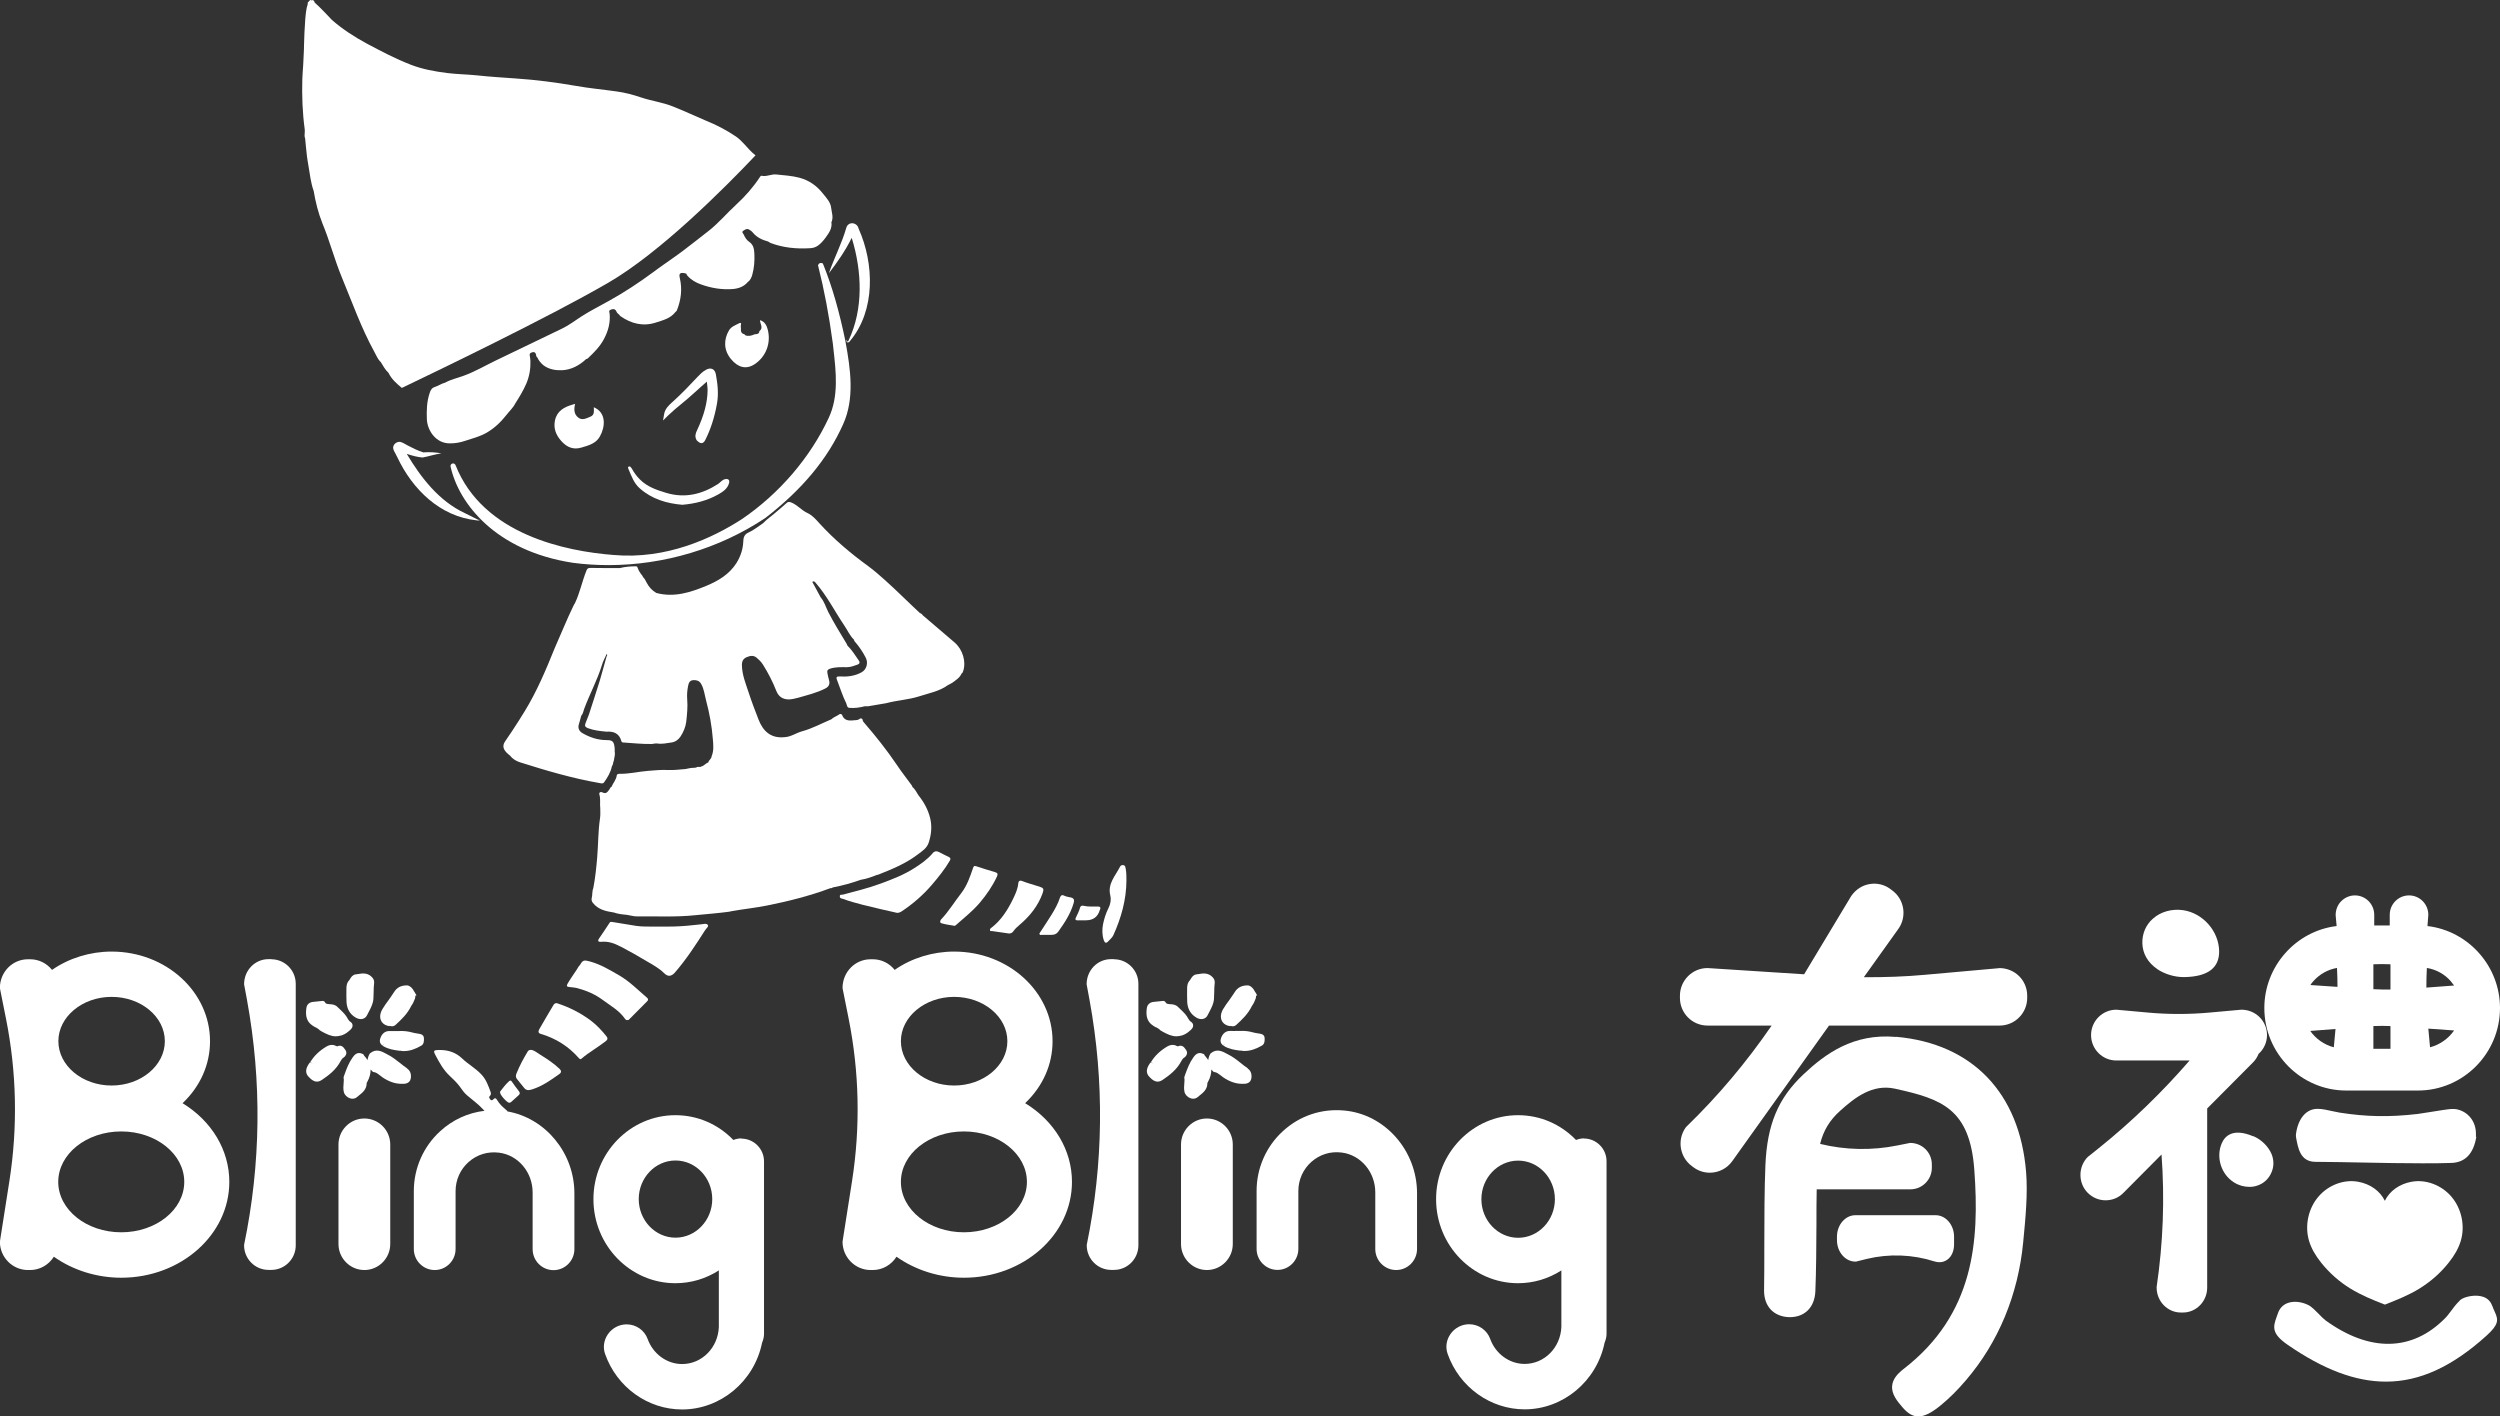 <?xml version="1.0" encoding="UTF-8"?><svg id="_圖層_2" xmlns="http://www.w3.org/2000/svg" viewBox="0 0 204.74 116"><rect x="0" y="0" width="204.74" height="116" fill="#333333" stroke="none"/><defs><style>.cls-1{fill:#fff;}</style></defs><g id="_圖層_5"><path class="cls-1" d="M29.84,91.6c-1.17,0-2.12,.96-2.12,2.13v8.15c0,1.17,.95,2.13,2.12,2.13s2.12-.96,2.12-2.13v-8.15c0-1.17-.95-2.13-2.12-2.13Z"/><path class="cls-1" d="M22.22,78.55h-.23c-1.11,0-2,.91-2,2.06l.24,1.29c1.22,6.67,1.14,13.41-.24,20.05,0,.01,0,.03,0,.04,0,1.11,.9,2.01,2,2.01h.23c1.11,0,2-.91,2-2.01v-21.42c0-1.11-.9-2.01-2-2.01h0Z"/><path class="cls-1" d="M41.56,91.01s-.03-.05-.07-.08c-.3-.25-.59-.51-.79-.86-.08-.14-.17-.18-.29-.05-.08,.1-.18,.12-.25,.03-.06-.08-.16-.19-.04-.3,.09-.08,.1-.2,.07-.29-.19-.52-.37-1.05-.77-1.47-.48-.51-1.09-.84-1.59-1.32-.48-.46-1.08-.67-1.75-.68h-.16c-.4,0-.45,.07-.26,.42,.32,.61,.65,1.21,1.16,1.69,.29,.28,.59,.55,.83,.88,.18,.26,.37,.53,.61,.73,.44,.38,.92,.72,1.32,1.16,.03,.04,.07,.07,.1,.1-1.35,.16-2.61,.73-3.64,1.68-1.37,1.25-2.15,3.03-2.15,4.89v4.75c0,.95,.77,1.72,1.71,1.72s1.71-.77,1.71-1.72v-4.75c0-.91,.39-1.78,1.07-2.38,.69-.61,1.58-.88,2.5-.76,1.56,.2,2.74,1.6,2.74,3.26v4.64c0,.95,.77,1.72,1.71,1.72s1.71-.77,1.71-1.72v-4.57c0-3.32-2.38-6.17-5.49-6.71h0Z"/><path class="cls-1" d="M60.72,93.23c-.22,0-.44,.04-.66,.13-1.27-1.31-2.95-2.03-4.75-2.03-3.7,0-6.71,3.09-6.71,6.88s3.01,6.88,6.71,6.88c1.27,0,2.49-.36,3.56-1.05v4.59s0,.03,0,.05c-.07,1.7-1.39,3.03-3.01,3.03-1.25,0-2.38-.83-2.82-2.05-.26-.72-.95-1.2-1.72-1.2-.61,0-1.18,.3-1.53,.8-.34,.49-.43,1.09-.23,1.64,.96,2.71,3.49,4.53,6.3,4.53,3.15,0,5.91-2.3,6.55-5.46,.1-.24,.16-.48,.16-.73v-14.13c0-1.02-.83-1.86-1.85-1.86h0Zm-5.4,8.13c-1.66,0-3.01-1.42-3.01-3.16s1.35-3.16,3.01-3.16,3.01,1.42,3.01,3.16-1.35,3.16-3.01,3.16Z"/><path class="cls-1" d="M14.96,90.34c1.45-1.38,2.24-3.16,2.24-5.07,0-4.05-3.61-7.34-8.06-7.34-1.75,0-3.48,.53-4.88,1.5-.44-.55-1.09-.87-1.79-.87h-.18c-1.27,0-2.3,1.04-2.3,2.36l.5,2.5c.88,4.4,.97,8.88,.28,13.3l-.78,4.97c0,1.27,1.03,2.32,2.3,2.32h.18c.79,0,1.52-.42,1.94-1.09,1.57,1.11,3.52,1.72,5.52,1.72,4.88,0,8.85-3.52,8.85-7.85,0-2.59-1.43-4.98-3.84-6.45h0Zm-5.82-8.7c2.41,0,4.36,1.63,4.36,3.63s-1.96,3.63-4.36,3.63-4.36-1.63-4.36-3.63,1.96-3.63,4.36-3.63Zm.79,19.28c-2.85,0-5.16-1.85-5.16-4.13s2.31-4.13,5.16-4.13,5.16,1.85,5.16,4.13-2.31,4.13-5.16,4.13Z"/><path class="cls-1" d="M98.84,91.6c-1.17,0-2.12,.96-2.12,2.13v8.15c0,1.17,.95,2.13,2.12,2.13s2.12-.96,2.12-2.13v-8.15c0-1.17-.95-2.13-2.12-2.13Z"/><path class="cls-1" d="M91.22,78.55h-.23c-1.11,0-2,.91-2,2.06l.24,1.29c1.22,6.67,1.14,13.41-.23,20.05,0,.01,0,.03,0,.04,0,1.11,.9,2.01,2,2.01h.23c1.11,0,2-.91,2-2.01v-21.42c0-1.11-.9-2.01-2-2.01h0Z"/><path class="cls-1" d="M110.11,90.95c-1.87-.18-3.67,.42-5.05,1.69-1.37,1.25-2.15,3.03-2.15,4.89v4.75c0,.95,.77,1.72,1.71,1.72s1.71-.77,1.71-1.72v-4.75c0-.91,.39-1.78,1.07-2.38,.69-.61,1.57-.88,2.49-.76,1.56,.2,2.74,1.6,2.74,3.26v4.64c0,.95,.77,1.72,1.71,1.72s1.71-.77,1.71-1.72v-4.57c0-3.48-2.61-6.46-5.94-6.77h0Z"/><path class="cls-1" d="M129.73,93.23c-.22,0-.44,.04-.66,.13-1.27-1.31-2.95-2.03-4.75-2.03-3.7,0-6.71,3.09-6.71,6.88s3.01,6.88,6.71,6.88c1.26,0,2.49-.36,3.55-1.05v4.59s0,.03,0,.04c-.07,1.7-1.39,3.03-3.01,3.03-1.25,0-2.38-.83-2.82-2.05-.26-.72-.95-1.2-1.72-1.2-.61,0-1.18,.3-1.53,.8-.34,.49-.43,1.08-.23,1.64,.96,2.71,3.5,4.53,6.3,4.53,3.15,0,5.91-2.3,6.55-5.46,.1-.24,.16-.48,.16-.73v-14.13c0-1.02-.83-1.86-1.85-1.86h0Zm-5.4,8.14c-1.66,0-3.01-1.42-3.01-3.16s1.35-3.16,3.01-3.16,3.01,1.42,3.01,3.16-1.35,3.16-3.01,3.16Z"/><path class="cls-1" d="M83.96,90.34c1.45-1.38,2.24-3.16,2.24-5.07,0-4.05-3.61-7.34-8.06-7.34-1.75,0-3.48,.53-4.87,1.5-.44-.55-1.09-.87-1.79-.87h-.18c-1.27,0-2.3,1.04-2.3,2.36l.5,2.5c.88,4.4,.97,8.88,.28,13.3l-.78,4.97c0,1.27,1.03,2.32,2.3,2.32h.18c.79,0,1.52-.42,1.94-1.09,1.57,1.11,3.52,1.72,5.52,1.72,4.88,0,8.85-3.52,8.85-7.85,0-2.59-1.43-4.98-3.84-6.45Zm-5.82-8.7c2.41,0,4.36,1.63,4.36,3.63s-1.96,3.63-4.36,3.63-4.36-1.63-4.36-3.63,1.96-3.63,4.36-3.63Zm.8,19.28c-2.85,0-5.16-1.85-5.16-4.13s2.31-4.13,5.16-4.13,5.16,1.85,5.16,4.13-2.31,4.13-5.16,4.13Z"/><path class="cls-1" d="M163.74,79.29h-.03l-6.04,.54c-1.63,.15-3.32,.21-5.03,.2l2.83-3.96c.72-1.01,.49-2.43-.52-3.16l-.16-.12c-.48-.35-1.08-.49-1.67-.39-.6,.1-1.12,.43-1.5,.96l-3.87,6.43-7.91-.51c-1.25,0-2.26,1.02-2.26,2.27v.17c0,1.26,1.01,2.27,2.26,2.27h5.25c-2.05,2.99-4.38,5.76-6.96,8.26l-.08,.09c-.72,1.01-.49,2.43,.51,3.16l.16,.12c.39,.28,.84,.42,1.31,.42,.72,0,1.41-.35,1.83-.94l7.93-11.11h13.97c1.25,0,2.26-1.02,2.26-2.27v-.17c0-1.27-1.01-2.27-2.3-2.27h0Z"/><path class="cls-1" d="M158.44,103.31c.13,.04,.26,.06,.39,.06,.24,0,.46-.07,.65-.21,.35-.25,.55-.71,.55-1.25v-.63c0-.97-.68-1.76-1.51-1.76h-6.57c-.83,0-1.51,.79-1.51,1.76v.28c0,.97,.68,1.76,1.51,1.76,.02,0,.04,0,.05,0l.88-.22c1.83-.44,3.76-.37,5.56,.21h0Z"/><path class="cls-1" d="M155.26,84.92c-3.47-.31-5.78,1.38-7.57,3.07-2.07,1.95-2.97,4.11-3.11,7.43-.08,1.93-.09,4.37-.09,6.74,0,1.25,0,2.47-.02,3.54,0,.63,.19,1.18,.57,1.57,.37,.38,.91,.59,1.51,.6h.02c1.24,0,2.04-.81,2.1-2.11,.07-1.68,.08-3.65,.09-5.55,0-.96,0-1.91,.02-2.81h7.68c.96,0,1.75-.79,1.75-1.76v-.28c0-.97-.78-1.76-1.78-1.76h0l-1.05,.21c-2.07,.42-4.25,.38-6.32-.13,.27-1.09,.78-1.94,1.64-2.71,1.21-1.09,2.65-2.22,4.5-1.81,3.79,.84,6.13,1.61,6.49,6.67,.42,5.81,0,11.8-5.79,16.28-.59,.45-.9,.9-.94,1.38-.07,.69,.43,1.28,.88,1.8,.41,.47,.81,.71,1.26,.71,.51,0,1.1-.3,1.86-.93,.66-.54,1.34-1.21,2.03-2.02,2.67-3.11,4.29-7.02,4.7-11.31,.2-2.04,.38-3.98,.24-5.74-.52-6.49-4.4-10.53-10.63-11.09Z"/><path class="cls-1" d="M202.77,93.1c0-.05,0-.1,0-.13,.05-1.31-.88-2.09-1.79-2.15h-.21c-.31,.02-1.01,.13-1.68,.24-.45,.07-.87,.14-1.1,.17-2.34,.27-4.19,.23-6.38-.11-.18-.03-.38-.08-.59-.12-.41-.09-.83-.19-1.23-.19h0c-.92,0-1.59,.79-1.76,2.07,0,.05-.01,.1,0,.15v.07c.17,.96,.36,2.04,1.59,2.05,1.31,0,2.69,.04,4.03,.06,1.56,.03,3.16,.06,4.73,.06,.8,0,1.59,0,2.36-.03,1.14-.03,1.83-.75,2.06-2.13h0Z"/><path class="cls-1" d="M184.99,86.29c.43-.4,.67-.95,.67-1.52,0-1.15-.93-2.08-2.1-2.08l-2.55,.23c-1.71,.16-3.45,.16-5.16,0l-2.53-.23c-1.14,0-2.07,.93-2.07,2.08s.93,2.08,2.07,2.08h6c-2.26,2.61-4.76,5.03-7.44,7.18l-.9,.72c-.39,.39-.6,.92-.6,1.47s.21,1.08,.6,1.47c.39,.39,.91,.61,1.46,.61s1.07-.21,1.46-.61l3.12-3.14c.27,3.62,.13,7.27-.4,10.85v.05c0,1.12,.89,2.04,1.98,2.04h.18c1.09,0,1.98-.92,1.98-2.04v-14.67l3.76-3.78c.2-.2,.35-.44,.46-.72h0Z"/><path class="cls-1" d="M176.66,79.36c.62,.42,1.43,.66,2.18,.66h.07c1.9-.04,2.85-.75,2.83-2.13-.03-1.64-1.33-3.11-2.95-3.35-.91-.13-1.84,.12-2.48,.7-.57,.5-.88,1.22-.86,2.01,.02,.84,.45,1.59,1.22,2.11h0Z"/><path class="cls-1" d="M184.51,93.05c-1.63-.68-2.3-.04-2.57,.61-.47,1.13-.03,2.52,1.01,3.17,.39,.25,.83,.37,1.27,.37,.22,0,.43-.03,.63-.1,.54-.17,.97-.57,1.19-1.12,.19-.46,.19-.96,0-1.45-.26-.63-.85-1.22-1.52-1.49h0Z"/><path class="cls-1" d="M192.15,89.31h5.87c3.7,0,6.72-3.03,6.72-6.76,0-3.42-2.59-6.32-5.94-6.71l.07-.92c0-.88-.71-1.59-1.58-1.59s-1.58,.71-1.58,1.59v.87h-1.27v-.87c0-.88-.71-1.59-1.58-1.59-.42,0-.82,.17-1.12,.47-.3,.3-.46,.71-.46,1.15l.08,.89c-3.34,.4-5.92,3.3-5.92,6.71,0,3.73,3.01,6.76,6.71,6.76h0Zm6.86-3.54l-.14-1.53,2.11,.15c-.46,.67-1.17,1.17-1.97,1.38h0Zm-.27-6.5c.76,.12,1.46,.5,1.97,1.09,.09,.11,.18,.22,.27,.35l-2.27,.17c0-.52,.01-1.05,.04-1.61h0Zm-4.37-.3c.46-.02,.93-.02,1.4,0v2.07c-.47,0-.93,0-1.4-.03v-2.05Zm0,5.06c.47-.02,.94-.02,1.4,0v1.86h-1.4v-1.85h0Zm-4.92-3.67c.51-.58,1.19-.96,1.94-1.09,.03,.55,.04,1.06,.04,1.55l-2.22-.15c.07-.11,.15-.21,.24-.31Zm1.82,3.9l-.14,1.51c-.79-.21-1.47-.69-1.93-1.34l2.06-.16h0Z"/><path class="cls-1" d="M204.1,106.95c-.11-.35-.36-.61-.72-.74-.65-.23-1.48-.01-1.77,.17-.04,.03-.08,.05-.12,.08h0s-.07,.07-.09,.1c-.25,.24-.48,.54-.69,.83-.17,.22-.32,.43-.48,.58-2.69,2.72-6.16,2.78-9.77,.17-.16-.12-.37-.33-.57-.54-.3-.3-.58-.59-.84-.72-.59-.29-1.25-.35-1.74-.15-.37,.15-.63,.44-.76,.83-.03,.1-.07,.19-.1,.28-.31,.85-.42,1.38,.91,2.3,2.9,2,5.52,3.01,8.04,3.01,2.79,0,5.45-1.25,8.22-3.75,1.03-.93,1-1.3,.69-1.97-.07-.15-.14-.31-.21-.51h0Z"/><path class="cls-1" d="M25.85,84.13c.13,.08,.26,.15,.34,.25l.24,.14c.33,.17,.67,.35,1.07,.35,.15,0,.31-.03,.49-.08,.32-.11,.51-.28,.72-.47,.12-.12,.18-.24,.16-.37,0-.09-.06-.21-.23-.31-.03-.02-.11-.11-.16-.21-.15-.3-.38-.52-.6-.73-.08-.08-.16-.15-.24-.23-.19-.2-.44-.22-.64-.23-.23-.02-.32-.03-.38-.15-.03-.05-.11-.16-.29-.11l-.2,.02c-.16,.02-.32,.04-.48,.05-.29,.02-.51,.2-.55,.46-.04,.25-.08,.57,.04,.92,.14,.39,.45,.57,.7,.71h0Z"/><path class="cls-1" d="M29.32,79.77c-.07,.01-.13,.02-.2,.03-.24,.03-.36,.22-.45,.37-.03,.04-.05,.08-.08,.12-.21,.22-.22,.5-.22,.69-.01,.38,0,.76,.01,1.11,.04,.55,.28,.97,.74,1.24,.14,.08,.28,.13,.42,.13,.07,0,.13,0,.19-.03,.15-.04,.26-.15,.33-.29,.05-.11,.1-.21,.16-.31,.16-.31,.33-.63,.36-1.02,0-.19,.02-.38,.02-.56,0-.25,.01-.5,.04-.75,.02-.29-.13-.44-.27-.56-.35-.29-.73-.22-1.04-.17h0Z"/><path class="cls-1" d="M31.89,84.02h.05s.09,.03,.15,.03c.09,0,.2-.02,.31-.12,.46-.42,.97-.9,1.28-1.55,.15-.2,.23-.41,.3-.59,.03-.08,.04-.16,.03-.24l.1-.03-.15-.26s-.03-.05-.05-.07c-.03-.06-.06-.11-.09-.16-.15-.21-.34-.34-.51-.33-.48,0-.82,.19-1.04,.55-.14,.22-.29,.43-.45,.66-.17,.23-.35,.47-.5,.73-.2,.34-.24,.68-.11,.95,.12,.25,.37,.41,.71,.45h0Z"/><path class="cls-1" d="M33.35,87.5c-.21-.14-.4-.29-.61-.46-.32-.25-.63-.5-1.02-.69-.05-.02-.1-.05-.15-.08-.32-.17-.77-.41-1.25-.02l-.06,.07c-.09,.17-.14,.33-.16,.5-.08-.13-.17-.25-.29-.38l-.05-.1-.07-.03c-.44-.22-.69,.12-.81,.29-.31,.43-.49,.91-.66,1.38l-.08,.23v.06c.03,.14,.01,.29,0,.45-.02,.23-.04,.47,.02,.72,.06,.23,.26,.43,.51,.51,.07,.02,.13,.03,.2,.03,.13,0,.26-.04,.36-.13,.05-.04,.11-.08,.16-.13,.29-.23,.65-.51,.64-1.03,0-.01,.02-.04,.05-.09,.19-.35,.28-.69,.27-1.01,.04,.05,.1,.11,.16,.16l.05,.05h.07c.18,.03,.32,.14,.49,.27,.07,.06,.15,.12,.22,.17,.53,.35,1.02,.52,1.55,.52h.15c.13,0,.53-.03,.6-.44,.06-.35-.05-.65-.3-.81h0Z"/><path class="cls-1" d="M28.14,86.62c.36-.3,.2-.57,.12-.67-.01-.02-.03-.04-.04-.05-.06-.09-.25-.38-.6-.21,0,0-.02,0-.08-.02-.17-.1-.45-.17-.81,.04-.58,.35-1,.75-1.32,1.27l.19,.12-.21-.1c-.05,.06-.12,.15-.18,.26-.08,.15-.31,.59,.1,.96l.06,.06c.13,.13,.33,.3,.59,.3,.12,0,.25-.04,.4-.14,.58-.39,1.17-.84,1.54-1.55,.07-.13,.13-.21,.23-.29h0Z"/><path class="cls-1" d="M31.38,85.67c.45,.27,.89,.32,1.31,.38h.11c.09,.03,.19,.03,.28,.03,.46,0,.92-.15,1.43-.45,.21-.13,.21-.38,.21-.53v-.05c0-.16-.07-.35-.42-.39-.23-.03-.47-.08-.69-.14l-.08-.02c-.37-.08-.73-.07-1.08-.06-.18,0-.35,.01-.53,0-.38-.02-.67,.22-.79,.65-.09,.32,.12,.48,.19,.54l.17-.16-.15,.17,.04,.03h0Z"/><path class="cls-1" d="M94.69,84.13c.13,.08,.26,.15,.34,.25l.24,.14c.33,.17,.67,.35,1.07,.35,.15,0,.31-.03,.49-.08,.32-.11,.51-.28,.72-.47,.12-.12,.18-.24,.16-.37,0-.09-.06-.21-.23-.31-.03-.02-.11-.11-.16-.21-.15-.3-.38-.52-.6-.73-.08-.08-.16-.15-.24-.23-.19-.2-.44-.22-.64-.23-.23-.02-.32-.03-.38-.15-.03-.05-.11-.16-.29-.11l-.2,.02c-.16,.02-.32,.04-.48,.05-.29,.02-.51,.2-.56,.46-.04,.25-.08,.57,.04,.92,.14,.39,.45,.57,.7,.71h0Z"/><path class="cls-1" d="M97.96,83.33c.14,.08,.28,.13,.42,.13,.07,0,.13,0,.19-.03,.15-.04,.26-.15,.33-.29,.05-.11,.1-.21,.16-.31,.16-.31,.33-.63,.36-1.02,0-.19,.02-.38,.02-.56,0-.25,.01-.5,.04-.75,.02-.29-.13-.44-.27-.56-.35-.29-.73-.22-1.04-.17-.07,.01-.13,.02-.2,.03-.24,.03-.36,.22-.45,.37-.03,.04-.05,.08-.08,.12-.21,.22-.22,.5-.22,.69-.01,.38,0,.76,.01,1.11,.04,.55,.28,.97,.74,1.24h0Z"/><path class="cls-1" d="M100.74,84.02h.05s.09,.03,.15,.03c.09,0,.21-.02,.31-.12,.46-.42,.97-.9,1.28-1.55,.15-.2,.23-.41,.3-.59,.03-.08,.04-.16,.03-.24l.1-.03-.15-.26s-.03-.05-.05-.07c-.03-.06-.06-.11-.09-.16-.15-.21-.33-.34-.51-.33-.48,0-.82,.19-1.04,.55-.14,.22-.29,.43-.45,.66-.17,.23-.35,.47-.5,.73-.2,.34-.24,.68-.11,.95,.12,.25,.37,.41,.71,.45h0Z"/><path class="cls-1" d="M102.2,87.5c-.21-.14-.4-.29-.61-.46-.31-.25-.63-.5-1.02-.69-.05-.02-.1-.05-.15-.08-.32-.17-.77-.41-1.25-.02l-.06,.07c-.09,.17-.14,.33-.16,.5-.08-.13-.17-.25-.29-.38l-.05-.1-.07-.03c-.44-.22-.69,.12-.81,.29-.31,.43-.49,.91-.66,1.38l-.08,.23v.06c.03,.14,.01,.29,0,.45-.02,.23-.04,.47,.02,.72,.06,.23,.26,.43,.51,.51,.07,.02,.13,.03,.2,.03,.13,0,.26-.04,.36-.13,.05-.04,.11-.08,.16-.13,.29-.23,.65-.51,.64-1.03,0-.01,.02-.04,.05-.09,.19-.35,.28-.69,.27-1.01,.04,.05,.1,.11,.16,.16l.05,.05h.07c.18,.03,.32,.14,.49,.27,.07,.06,.15,.12,.22,.17,.53,.35,1.02,.52,1.54,.52h.15c.13,0,.53-.03,.6-.44,.06-.35-.05-.65-.3-.81h0Z"/><path class="cls-1" d="M96.99,86.62c.36-.3,.2-.57,.12-.67-.01-.02-.03-.04-.04-.05-.06-.09-.25-.38-.6-.21,0,0-.02,0-.08-.02-.17-.1-.45-.17-.81,.04-.58,.35-1,.75-1.32,1.27l.19,.12-.21-.1c-.05,.06-.12,.15-.18,.26-.08,.15-.31,.59,.1,.96l.06,.06c.13,.13,.33,.3,.59,.3,.12,0,.25-.04,.4-.14,.58-.39,1.17-.84,1.54-1.55,.07-.13,.13-.21,.23-.29h0Z"/><path class="cls-1" d="M102.38,84.49c-.37-.08-.73-.07-1.08-.06-.18,0-.35,.01-.53,0-.38-.02-.67,.22-.79,.65-.09,.32,.12,.48,.19,.54l.17-.16-.15,.17,.04,.03c.45,.27,.89,.32,1.31,.38h.11c.09,.03,.19,.03,.28,.03,.46,0,.92-.15,1.43-.45,.21-.13,.21-.38,.21-.53v-.05c0-.16-.07-.35-.42-.39-.23-.03-.47-.08-.69-.14l-.08-.02h0Z"/><path class="cls-1" d="M197.5,96.78c-1,.18-1.8,.76-2.19,1.56-.39-.8-1.19-1.38-2.19-1.56-1.16-.21-2.42,.26-3.24,1.21-.85,.98-1.15,2.42-.77,3.66,.18,.58,.5,1.16,1,1.78,.67,.83,1.47,1.54,2.38,2.1,.9,.55,1.79,.91,2.74,1.28l.08,.03,.09-.03c.95-.38,1.85-.73,2.74-1.28,.91-.56,1.71-1.26,2.38-2.1,.5-.62,.82-1.2,1-1.78,.38-1.24,.08-2.68-.77-3.66-.81-.94-2.08-1.42-3.24-1.21h0Z"/><path class="cls-1" d="M50.83,77.52c.73,.38,1.45,.79,2.15,1.21,.49,.29,1,.56,1.41,.97,.3,.3,.58,.28,.87-.04,.94-1.08,1.72-2.28,2.49-3.49,.09-.14,.32-.3,.21-.43-.11-.14-.37-.06-.56-.04-.75,.09-1.51,.16-2.27,.18-.76,.02-1.52,0-2.28,0-.51,0-1.02-.09-1.52-.18-.4-.07-.8-.13-1.22-.2-.05,.01-.12-.03-.18,.06-.28,.44-.58,.87-.87,1.3-.14,.21-.06,.29,.18,.27,.57-.06,1.09,.13,1.58,.39h0Z"/><path class="cls-1" d="M72.28,74.49c.4,.09,.79,.18,1.19,.27,.16,0,.28-.06,.4-.14,.91-.61,1.73-1.32,2.44-2.15,.54-.63,1.06-1.27,1.48-1.99,.09-.16,.04-.24-.11-.31-.25-.12-.5-.24-.74-.37-.22-.12-.4-.12-.57,.09-.41,.49-.95,.86-1.48,1.2-.85,.55-1.79,.91-2.73,1.26-1.03,.38-2.09,.64-3.14,.92-.08,.02-.26-.05-.24,.16,.01,.16,.14,.15,.24,.18,1.06,.39,2.16,.61,3.25,.88h0Z"/><path class="cls-1" d="M47.44,79.07c-.13,.23-.28,.45-.43,.67-.17,.25-.34,.5-.5,.77-.15,.25-.1,.31,.18,.33,.21,.02,.43,.04,.64,.1,.73,.2,1.41,.49,2.03,.95,.64,.48,1.35,.86,1.82,1.54,.05,.07,.11,.13,.2,.11,.06,0,.1,0,.14-.05,.5-.5,1-1.01,1.5-1.51,.07-.08,.08-.17-.02-.26-.74-.63-1.42-1.33-2.27-1.83-.77-.44-1.52-.9-2.38-1.14-.54-.15-.62-.14-.88,.33h-.01Z"/><path class="cls-1" d="M49.66,84.86c-.37-.46-.78-.9-1.25-1.26-.85-.64-1.78-1.11-2.79-1.44h0c-.13-.03-.23,.04-.29,.14-.39,.66-.78,1.31-1.16,1.98-.08,.15-.13,.32,.11,.39,1.23,.36,2.28,1.02,3.13,1.99,.08,.08,.13,.11,.2,.05,.63-.54,1.36-.94,2.01-1.45,.15-.12,.17-.24,.04-.4Z"/><path class="cls-1" d="M77.1,75.26c-.11,.12-.16,.3,0,.35,.33,.1,.67,.14,1.06,.21,.04,.01,.1-.03,.15-.08,.66-.59,1.36-1.13,1.94-1.82,.55-.65,1.03-1.35,1.39-2.12,.11-.23,.06-.32-.19-.39-.51-.14-1.01-.31-1.51-.47-.16-.05-.2-.01-.26,.17-.24,.71-.49,1.43-.96,2.04-.55,.7-1.01,1.47-1.62,2.12h0Z"/><path class="cls-1" d="M81.07,76.17c.01,.12,.11,.07,.17,.08,.46,.07,.93,.13,1.39,.2,.17,0,.28-.06,.38-.21,.13-.18,.3-.34,.48-.49,.84-.71,1.51-1.54,1.89-2.58,.13-.37,.09-.45-.26-.56-.46-.15-.94-.27-1.39-.45-.25-.1-.32,.02-.34,.2-.04,.46-.24,.87-.43,1.27-.44,.9-.97,1.74-1.78,2.36-.06,.04-.12,.09-.1,.18h0Z"/><path class="cls-1" d="M43.6,89.21c.83-.27,1.52-.76,2.22-1.26,.17-.12,.16-.27,0-.42-.48-.46-1.04-.82-1.6-1.17-.25-.16-.48-.35-.72-.38-.14,0-.23,.04-.28,.13-.35,.58-.67,1.17-.92,1.8-.07,.17-.08,.31,.04,.46,.17,.23,.37,.44,.54,.67,.21,.3,.43,.26,.72,.17h0Z"/><path class="cls-1" d="M90.76,77.09c.14-.16,.32-.29,.42-.5,.64-1.42,1.06-2.89,1.07-4.47,0-.33,0-.66-.06-.99-.03-.11-.03-.23-.15-.27-.13-.04-.26,0-.32,.13-.37,.74-1.03,1.38-.79,2.35,.08,.35,.01,.72-.16,1.05-.2,.4-.34,.84-.43,1.27-.09,.44-.09,.91,.06,1.35,.07,.2,.18,.28,.36,.08h0Z"/><path class="cls-1" d="M60.29,16.76c-.79,.72-1.47,1.55-2.32,2.2-.71,.55-1.41,1.11-2.13,1.65-.78,.58-1.59,1.11-2.36,1.69-1.15,.85-2.35,1.64-3.61,2.34-.75,.42-1.53,.81-2.26,1.28-.52,.33-1.01,.72-1.58,.99-1.82,.87-3.63,1.74-5.44,2.62-.87,.42-1.7,.91-2.61,1.24-.51,.19-1.05,.3-1.53,.57-.29,.07-.53,.25-.81,.34-.27,.08-.37,.25-.45,.5-.24,.71-.26,1.44-.23,2.17,.04,.87,.71,1.98,1.91,1.96,.42,0,.81-.07,1.2-.2,.6-.2,1.22-.35,1.78-.67,.66-.38,1.19-.9,1.66-1.5,.23-.3,.52-.55,.69-.9,.34-.53,.66-1.06,.91-1.64,.25-.59,.35-1.22,.33-1.85,0-.15-.04-.3-.06-.46-.02-.19,.14-.22,.26-.25,.1-.02,.21,.01,.25,.17,.02,.09,.02,.21,.12,.27,.11,.25,.28,.45,.48,.62,.46,.36,1.03,.44,1.55,.42,.75-.04,1.41-.39,1.97-.92,.08,.01,.13-.05,.18-.1,.49-.46,.96-.94,1.28-1.55,.34-.64,.52-1.31,.46-2.04-.01-.15-.13-.27,.12-.36,.22-.08,.36-.02,.44,.17,.04,.1,.11,.17,.2,.23,.04,.04,.07,.1,.12,.14,.89,.62,1.86,.87,2.92,.52,.58-.19,1.18-.33,1.58-.85,.04-.04,.1-.08,.12-.13,.35-.87,.46-1.76,.24-2.68-.07-.31,0-.43,.33-.39,.08,0,.16,.04,.23,.07,0,.07,.04,.11,.08,.16,.31,.35,.7,.56,1.12,.71,.84,.3,1.71,.44,2.59,.37,.46-.04,.89-.19,1.21-.56,.21-.15,.31-.36,.38-.61,.16-.57,.2-1.16,.17-1.74-.02-.37-.07-.72-.43-.96-.2-.13-.34-.36-.44-.59-.04-.09-.2-.2-.04-.31,.14-.09,.29-.21,.48-.1,.1,.06,.21,.13,.29,.23,.33,.41,.78,.62,1.27,.75,.07,.04,.13,.09,.2,.12,1.03,.39,2.1,.49,3.19,.43,.24-.01,.49-.06,.71-.23,.24-.18,.42-.39,.59-.62,.27-.38,.57-.76,.49-1.28,.19-.4,.02-.8-.02-1.18-.05-.46-.38-.8-.66-1.15-.5-.64-1.12-1.09-1.92-1.31-.63-.17-1.27-.2-1.9-.27-.44-.05-.82,.21-1.24,.1-.03,0-.08,.06-.11,.1-.55,.84-1.2,1.58-1.94,2.26h-.02Z"/><path class="cls-1" d="M69.76,19.5c.83,2.7,.97,5.78-.26,8.37-.03,.07-.03,.1-.1,.09-.06,0-.04-.1-.07-.17,.01,.07-.06,.16,.04,.23,.08,.07,.21-.02,.24-.09,2.1-2.5,1.99-6.34,.71-9.2-.12-.54-.85-.62-1.01-.08-.36,1.27-.98,2.44-1.43,3.73,.69-.9,1.35-1.84,1.86-2.88h0Z"/><path class="cls-1" d="M87.64,73.49c-.16-.04-.33-.06-.47-.13-.2-.11-.29-.03-.36,.14-.16,.5-.41,.95-.68,1.39-.3,.49-.62,.96-.93,1.44-.04,.06-.1,.11-.06,.19,.04,.08,.13,.04,.2,.04h.78c.22,0,.41-.07,.54-.25,.52-.73,1.02-1.48,1.27-2.36,.08-.29,0-.4-.28-.47h0Z"/><path class="cls-1" d="M90.08,74.52s0-.02,.01-.03c.07-.17,.01-.25-.18-.25-.39,0-.78,.03-1.17-.06-.12-.03-.24,0-.28,.13-.08,.3-.23,.58-.36,.86-.06,.13-.02,.2,.12,.2h.71c.6,0,.98-.28,1.14-.85h0Z"/><path class="cls-1" d="M39.36,42.54c-.1,.09-.22,.02-.32-.03-.2-.1-.78-.4-.98-.49-2.11-.99-3.57-2.88-4.75-4.85,.42,.14,.86,.26,1.29,.3,.51-.09,1.01-.27,1.55-.34-.48-.09-.98-.12-1.48-.08-.44-.14-.85-.34-1.27-.56-.16-.08-.33-.2-.52-.27-.33-.15-.77,.19-.67,.55,.04,.16,.07,.18,.12,.27,.02,.04,.19,.36,.21,.41,1.24,2.63,3.49,4.84,6.46,5.16,.11,.02,.29,.04,.36-.08h0Z"/><path class="cls-1" d="M41.71,88.53c-.29,.25-.51,.56-.75,.86-.02,.03,0,.08,0,.1,0,.19,.56,.81,.73,.82,.07,0,.12-.01,.17-.06,.2-.18,.4-.36,.6-.54,.12-.11,.15-.2,.04-.34-.21-.26-.4-.53-.59-.8-.05-.08-.12-.1-.18-.05h0Z"/><path class="cls-1" d="M46.92,33.13c-.71,.19-1.31,.53-1.47,1.3-.13,.63,.06,1.17,.51,1.68,.48,.54,1.01,.74,1.67,.54,.58-.17,1.18-.33,1.5-.91,.43-.76,.56-1.94-.5-2.39,0,.29,.08,.63-.27,.77-.32,.13-.67,.34-1,.08-.36-.28-.37-.68-.26-1.12-.08,.02-.13,.03-.18,.04Z"/><path class="cls-1" d="M69.25,28c-.52-2.52-1.1-4.53-1.82-6.32l-.06-.12-.1-.02c-.08-.01-.16,.01-.21,.07l-.07,.11,.02,.08c.48,1.9,.88,3.98,1.2,6.36l.04,.38c.22,1.93,.45,3.93-.39,5.7-1.5,3.22-4.01,6.16-7.08,8.26-2.41,1.56-6.19,3.34-10.54,2.95-3.86-.3-10.68-1.65-12.93-7.35-.04-.11-.15-.17-.26-.14-.11,.03-.18,.15-.15,.25,.67,3.03,3.69,6.91,10.01,7.88,.97,.13,1.95,.19,2.93,.19,4.52,0,9.08-1.35,12.84-3.86h0c3.01-2.33,5.1-4.83,6.37-7.68,.95-2.1,.61-4.49,.19-6.77Z"/><path class="cls-1" d="M60.52,26.48c-.3,.16-.63,.26-.82,.58-.45,.76-.43,1.63,.16,2.34,.58,.71,1.25,.87,1.92,.44,.93-.6,1.38-1.71,1.1-2.83-.09-.35-.24-.67-.64-.79,0,.31,.31,.63-.05,.9-.01,.21-.16,.24-.32,.25-.02,0-.04,0-.07,.01-.25,.11-.5,.18-.76,.08-.03-.03-.05-.06-.08-.09-.25-.05-.3-.23-.28-.46,0-.1-.03-.21,0-.31,.05-.17-.05-.18-.14-.13h0Z"/><path class="cls-1" d="M71.85,71.66c1.16-.46,2.31-.92,3.32-1.69,.36-.27,.75-.52,.89-.97,.21-.65,.28-1.31,.12-1.98-.17-.7-.5-1.31-.94-1.86-.17-.24-.28-.52-.52-.71,0-.07-.04-.11-.08-.17-.4-.55-.83-1.09-1.2-1.65-.81-1.2-1.71-2.33-2.66-3.43-.04-.05-.11-.12-.12-.18-.02-.23-.2-.21-.29-.13-.17,.13-.36,.07-.54,.11-.38,.03-.72-.02-.87-.46-.07-.09-.17-.08-.24-.03-.2,.15-.46,.22-.64,.4-.79,.33-1.55,.75-2.39,.98-.48,.13-.9,.45-1.42,.48-1.13,.12-1.78-.47-2.16-1.47-.28-.72-.56-1.45-.8-2.19-.24-.73-.54-1.45-.55-2.25,0-.32,.11-.52,.39-.64,.28-.12,.56-.17,.81,.04,.19,.16,.37,.33,.51,.55,.44,.69,.81,1.42,1.11,2.18,.18,.45,.5,.67,.97,.69,.28,0,.53-.06,.79-.13,.76-.22,1.53-.4,2.24-.76,.31-.15,.41-.38,.31-.71-.06-.19-.09-.38-.13-.57-.04-.21,.04-.28,.2-.34,.46-.16,.93-.13,1.41-.13,.3,0,.56-.11,.83-.2,.19-.06,.25-.18,.13-.35-.29-.42-.56-.86-.93-1.22-.02-.04-.03-.1-.06-.14-.52-.86-1.05-1.72-1.51-2.61-.2-.4-.32-.85-.62-1.2-.23-.42-.46-.84-.69-1.27,.14-.08,.2-.02,.28,.08,.93,1.07,1.57,2.35,2.36,3.52,.26,.38,.44,.82,.78,1.14,.01,.04,.01,.09,.04,.12,.36,.41,.67,.86,.92,1.35,.22,.42,.08,.97-.34,1.2-.56,.31-1.17,.38-1.8,.34-.22-.01-.31,.04-.21,.29,.25,.64,.45,1.3,.76,1.92,.05,.14,.06,.34,.24,.36,.43,.04,.85-.02,1.27-.13,.09,0,.19,0,.28,0,.49-.08,.98-.17,1.47-.25,.89-.24,1.82-.28,2.7-.56,.8-.26,1.66-.41,2.36-.92,.12-.07,.26-.12,.37-.2,.28-.21,.6-.4,.75-.75,.07-.04,.1-.09,.12-.17,.28-.78-.02-1.8-.7-2.38-.87-.75-1.74-1.49-2.61-2.23-.04-.11-.16-.13-.24-.19-.95-.88-1.86-1.8-2.83-2.67-.45-.4-.9-.8-1.38-1.15-1.44-1.05-2.8-2.19-4.01-3.52-.28-.31-.57-.65-.98-.84-.48-.22-.82-.66-1.32-.86-.17-.07-.28-.06-.41,.07-.24,.23-.5,.43-.75,.65-.37,.34-.8,.61-1.15,.98,0,0,.02,.01,.02,.02,0,0-.02-.01-.02-.02-.39,.26-.76,.57-1.19,.76-.38,.17-.42,.46-.43,.78-.03,.63-.24,1.22-.57,1.74-.58,.91-1.49,1.45-2.46,1.85-1.31,.54-2.64,.97-4.09,.58-.05,.09-.1,.18-.16,.27,.05-.09,.1-.18,.16-.27h0c-.35-.2-.61-.49-.79-.84-.09-.17-.17-.35-.32-.48,0-.02,0-.04,0-.05-.02-.02-.04-.04-.05-.06h0c-.15-.19-.29-.39-.37-.63-.03-.08-.05-.12-.14-.12-.44,0-.87,.03-1.3,.14h-1.38c-.35,0-.71,0-1.06-.01-.19,0-.26,.07-.32,.24-.35,.87-.53,1.8-.93,2.64-.04,.07-.09,.14-.12,.21-.56,1.15-1.03,2.34-1.55,3.5-.71,1.76-1.45,3.52-2.45,5.15-.16,.26-.32,.52-.48,.77-.37,.57-.73,1.14-1.12,1.69-.32,.45-.08,.81,.41,1.18,.22,.29,.53,.46,.87,.56,2.12,.67,4.26,1.3,6.46,1.68,.12,.02,.26,.08,.37-.07,.28-.4,.53-.81,.63-1.3,.12-.15,.09-.34,.17-.5,.02-.23,.12-.46,.06-.69,0-.08,.01-.17,0-.25-.04-.62-.19-.71-.68-.71-.69,0-1.36-.22-1.96-.57-.26-.15-.4-.41-.29-.74,.07-.22,.13-.46,.19-.68,.15-.16,.17-.37,.24-.56,.45-1.22,1.08-2.36,1.46-3.61,.08-.29,.23-.55,.35-.82,.07-.15,.06,0,.08,.02-.02,.06-.06,.11-.07,.17-.18,.64-.35,1.28-.54,1.92-.28,.92-.59,1.83-.88,2.75-.1,.26-.2,.51-.3,.77-.07,.19,0,.29,.2,.37,.49,.19,1.01,.24,1.52,.29,.6-.04,1.06,.14,1.23,.78,.03,.1,.11,.11,.2,.11,.75,.05,1.5,.13,2.26,.12,.16,0,.33-.07,.49-.04,.39,.06,.75-.03,1.13-.08,.33-.04,.59-.23,.76-.49,.24-.36,.42-.79,.47-1.21,.07-.61,.13-1.22,.08-1.84-.03-.36,0-.72,.07-1.08,.05-.25,.12-.48,.45-.49,.27-.01,.47,.06,.61,.29,.25,.42,.29,.9,.41,1.35,.28,1.05,.48,2.12,.56,3.2,.04,.46,.09,.94-.1,1.39-.01,.22-.24,.32-.28,.52-.21,.05-.32,.26-.54,.31-.02,.01-.04,.03-.07,.04-.12,.04-.27-.05-.37,.06-.06,0-.12,.01-.19,.02-.24,0-.47,.05-.69,.1-.48,.04-.95,.1-1.43,.08-.55-.03-1.1,.03-1.64,.07-.78,.06-1.54,.26-2.33,.24-.11,0-.22,.04-.23,.13-.04,.36-.3,.62-.43,.94-.1,.03-.12,.14-.17,.21-.15,.19-.26,.41-.58,.24-.12-.06-.3-.02-.24,.19,.11,.37,.02,.75,.07,1.12,0,.27,.02,.55-.02,.81-.16,1.05-.14,2.12-.23,3.18-.07,.85-.16,1.7-.32,2.54-.11,.26-.06,.55-.13,.82-.04,.13,0,.27,.1,.4,.44,.55,1.06,.68,1.71,.78,.35,.12,.7,.16,1.06,.19,.27,.04,.55,.13,.82,.13,1.6-.02,3.21,.07,4.81-.1,.91-.09,1.82-.16,2.73-.28,.08-.02,.16-.04,.24-.05,.95-.17,1.93-.27,2.88-.46,1.76-.35,3.5-.79,5.19-1.42,.06-.02,.14,.02,.19-.06,.79-.15,1.55-.36,2.31-.63,.46-.07,.89-.23,1.32-.4l.02-.03Z"/><path class="cls-1" d="M58.63,30.67c-.04-.23-.14-.38-.29-.45-.16-.07-.34-.04-.55,.08-.26,.15-.47,.36-.63,.53-.59,.63-1.28,1.36-2.04,2.05l-.07,.06c-.27,.25-.58,.52-.66,.97l-.09,.53,.38-.38c.35-.34,.73-.66,1.11-.97,.33-.27,.67-.55,.98-.84,.23-.21,.46-.42,.7-.63,.13-.11,.26-.23,.39-.34,.01-.01,.02-.02,.03-.03,0,.07,.01,.14,.02,.21,.02,.17,.04,.33,.04,.48-.01,1.03-.29,2.08-.87,3.31-.11,.23-.2,.49-.04,.78l.03,.04c.12,.12,.24,.22,.37,.22h.04c.16-.03,.24-.17,.32-.34,.4-.81,.71-1.75,.91-2.85,.17-.88,.04-1.76-.08-2.42h0Z"/><path class="cls-1" d="M51.72,38.35c-.05-.09-.13-.2-.24-.13-.1,.05-.02,.15,0,.22,.24,.56,.44,1.14,.91,1.55,.99,.88,2.2,1.24,3.49,1.35,1.05-.09,2.05-.34,2.96-.86,.37-.21,.75-.46,.87-.93,.06-.25-.08-.36-.32-.31-.26,.05-.39,.27-.59,.4-1.31,.84-2.7,1.18-4.22,.73-.8-.24-1.58-.5-2.19-1.12-.27-.27-.48-.57-.66-.9h0Z"/><path class="cls-1" d="M61.88,12.73c-.34-.27-.63-.59-.91-.91-.22-.24-.44-.46-.7-.64-.77-.52-1.59-.95-2.46-1.3-.9-.38-1.79-.8-2.7-1.16-.84-.34-1.75-.45-2.61-.74-.65-.22-1.32-.4-2-.49-1.12-.16-2.25-.26-3.36-.46-1.61-.28-3.23-.49-4.86-.6-1.08-.08-2.16-.14-3.24-.26-.81-.08-1.63-.09-2.43-.19-1.01-.13-2.02-.31-2.97-.68-1.24-.48-2.42-1.1-3.6-1.73-1.02-.55-1.98-1.17-2.85-1.93-.16-.17-1-1.07-1.43-1.44,0-.02,0-.03,0-.05-.06-.08-.11-.2-.24-.11,0,0-.1-.13-.22,.08-.06,.03-.11,.07-.1,.18v.05c-.03,.08-.05,.17-.08,.28-.19,.85-.23,3.45-.23,3.45-.02,.42-.04,.84-.06,1.26-.02,.37-.06,.74-.07,1.12-.04,1.39,.01,2.78,.2,4.16v.19c0,.18-.05,.36,.03,.53,.05,.49,.09,.98,.15,1.47,.03,.25,.08,.51,.12,.76,.12,.7,.19,1.4,.43,2.07,.15,.9,.37,1.78,.71,2.64,.6,1.44,.99,2.97,1.59,4.42,.85,2.05,1.59,4.15,2.66,6.1,.16,.29,.28,.62,.54,.86,.19,.31,.36,.63,.63,.88,.25,.52,.67,.88,1.09,1.23,2.63-1.26,11.89-5.71,16.88-8.6,4.26-2.46,9.52-7.74,12.08-10.44Z"/></g></svg>